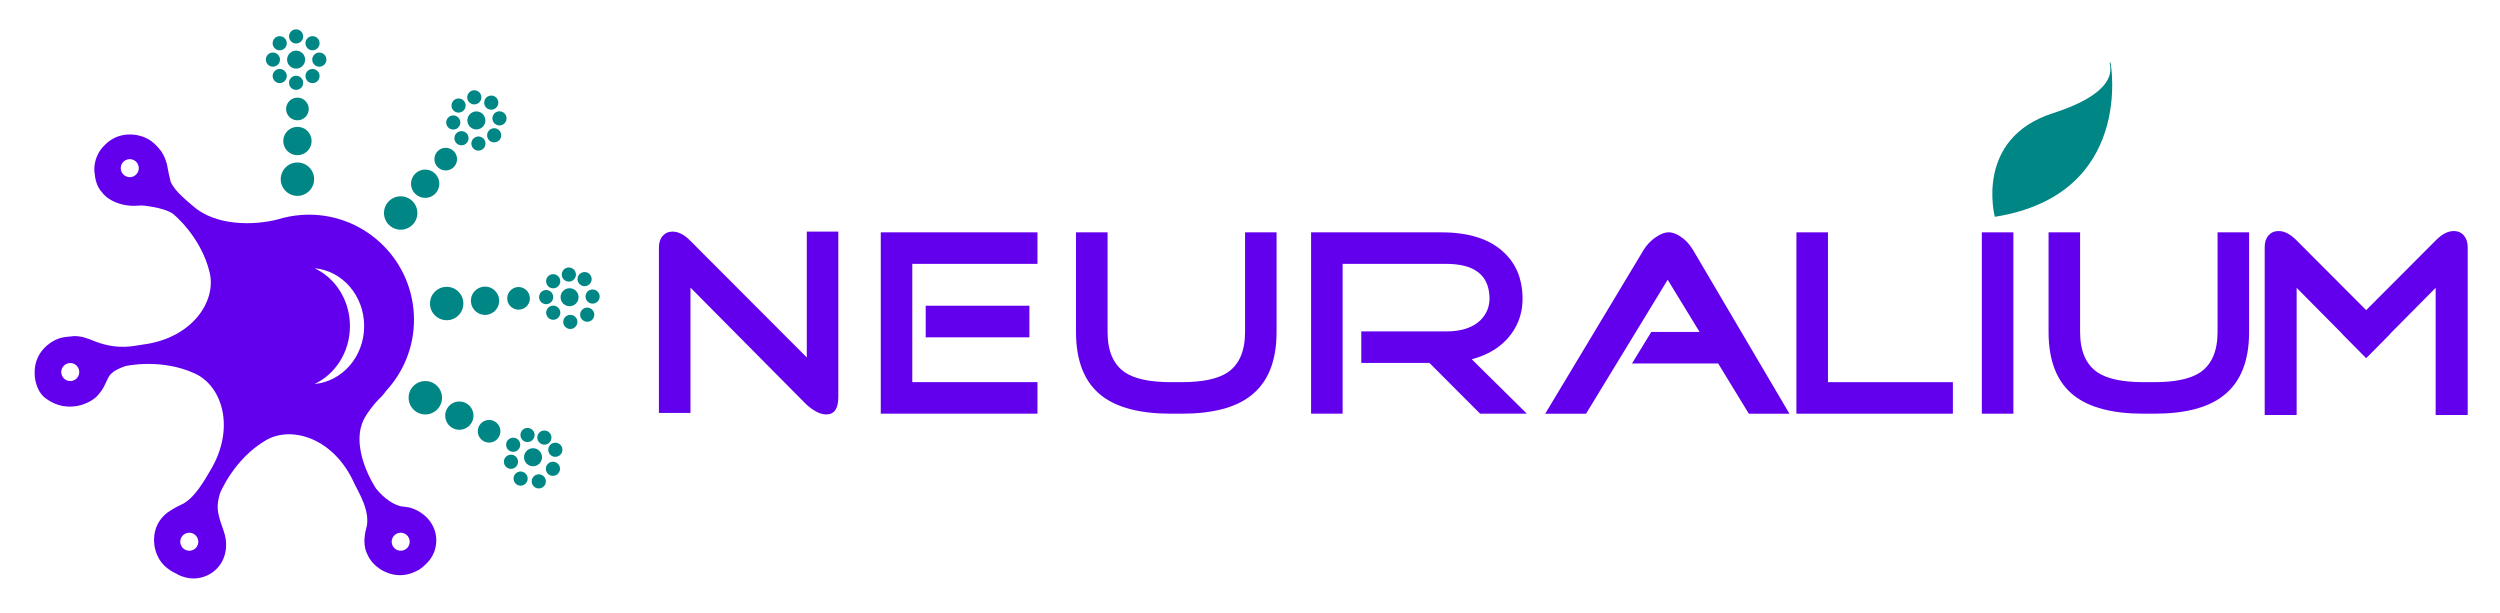 <?xml version="1.0" encoding="utf-8"?>
<!-- Generator: Adobe Illustrator 15.0.0, SVG Export Plug-In  -->
<!DOCTYPE svg PUBLIC "-//W3C//DTD SVG 1.1//EN" "http://www.w3.org/Graphics/SVG/1.1/DTD/svg11.dtd">
<svg version="1.1"
	 xmlns="http://www.w3.org/2000/svg" xmlns:xlink="http://www.w3.org/1999/xlink" xmlns:a="http://ns.adobe.com/AdobeSVGViewerExtensions/3.0/"
	 x="0px" y="0px" width="253px" height="62px" viewBox="-3.504 -2.97 253 62"
	 enable-background="new -3.504 -2.97 253 62" xml:space="preserve">
<defs>
</defs>
<path fill="#6200EE" d="M78.09,37.953L66.372,26.137v12.684h-3.194V22.076
	c0-0.495,0.127-0.885,0.384-1.173c0.257-0.29,0.588-0.435,0.998-0.435
	c0.592,0,1.2,0.315,1.812,0.944l11.77,11.791v-12.734h3.191v16.744
	c0,1.172-0.407,1.758-1.219,1.758C79.51,38.97,78.837,38.632,78.09,37.953z"/>
<path fill="#6200EE" d="M88.82,35.705h12.668v3.19H85.63V20.543h15.858v3.192H88.82
	V35.705z M100.671,27.973v3.194H90.176v-3.194H100.671z"/>
<path fill="#6200EE" d="M116.086,38.895h-1.101c-3.099,0-5.429-0.603-6.996-1.81
	c-1.734-1.346-2.602-3.498-2.602-6.461v-10.082h3.195v10.08
	c0,1.943,0.592,3.312,1.783,4.111c0.988,0.646,2.533,0.971,4.621,0.971h1.101
	c2.093,0,3.631-0.324,4.623-0.971c1.192-0.799,1.785-2.168,1.785-4.111V20.543
	h3.19v10.082c0,2.963-0.875,5.115-2.626,6.461
	C121.507,38.292,119.182,38.895,116.086,38.895z"/>
<path fill="#6200EE" d="M214.508,38.895h-1.096c-3.097,0-5.432-0.603-6.998-1.81
	c-1.736-1.346-2.604-3.498-2.604-6.461v-10.082h3.191v10.08
	c0,1.943,0.596,3.312,1.789,4.111c0.988,0.646,2.527,0.971,4.621,0.971h1.096
	c2.094,0,3.635-0.324,4.623-0.971c1.191-0.799,1.783-2.168,1.783-4.111V20.543
	h3.193v10.082c0,2.963-0.874,5.115-2.625,6.461
	C219.932,38.292,217.608,38.895,214.508,38.895z"/>
<path fill="#6200EE" d="M151.014,38.895h-4.729l-5.131-5.135h-6.897v-3.192h8.601
	c1.499,0,2.643-0.366,3.428-1.1c0.683-0.669,0.998-1.485,0.944-2.459
	c-0.116-2.184-1.575-3.274-4.372-3.274h-10.488v15.16h-3.192V20.543h13.19
	c2.775,0,4.881,0.674,6.314,2.023c1.207,1.123,1.842,2.608,1.895,4.45
	c0.049,1.452-0.34,2.729-1.162,3.838c-0.915,1.229-2.239,2.073-3.977,2.534
	L151.014,38.895z"/>
<path fill="#6200EE" d="M170.372,33.81h-8.718l1.954-3.189h4.883l-3.226-5.283
	l-8.263,13.562h-4.133l9.961-16.577c0.322-0.524,0.738-0.954,1.246-1.295
	c0.449-0.305,0.836-0.468,1.18-0.482c0.373-0.037,0.789,0.093,1.248,0.381
	c0.531,0.339,0.973,0.809,1.327,1.402l9.758,16.57h-4.11L170.372,33.81z"/>
<path fill="#6200EE" d="M178.293,38.895V20.543h3.193v15.162h12.642v3.19H178.293z"/>
<path fill="#6200EE" d="M197.057,38.895V20.543h3.193v18.352H197.057z"/>
<path fill="#6200EE" d="M238.356,30.826l-9.438-9.457c-0.623-0.639-1.232-0.958-1.836-0.958
	c-0.415,0-0.752,0.147-1.013,0.44c-0.259,0.296-0.386,0.691-0.386,1.193v16.983
	h3.234V26.16l7.032,7.094L238.356,30.826z"/>
<path fill="#6200EE" d="M233.545,30.826l9.438-9.457c0.62-0.639,1.239-0.958,1.841-0.958
	c0.412,0,0.752,0.147,1.008,0.44c0.254,0.296,0.395,0.691,0.395,1.193v16.983
	h-3.243V26.16l-7.033,7.094L233.545,30.826z"/>
<path fill="#008685" d="M198.373,18.972c0,0-2.118-7.912,5.878-10.487
	c7.865-2.527,5.262-5.461,5.84-5.093l0,0
	C210.09,3.393,212.541,16.714,198.373,18.972"/>
<circle fill="#008685" cx="26.596" cy="11.301" r="1.434"/>
<path fill="#008685" d="M27.58,16.536c-0.757,0.545-1.813,0.371-2.357-0.386
	c-0.545-0.76-0.369-1.814,0.387-2.359c0.759-0.544,1.814-0.37,2.361,0.388
	C28.512,14.937,28.338,15.993,27.58,16.536z"/>
<path fill="#008685" d="M27.263,8.992c-0.512,0.367-1.23,0.25-1.599-0.267
	c-0.368-0.513-0.252-1.228,0.264-1.6c0.514-0.367,1.231-0.249,1.599,0.266
	C27.895,7.905,27.778,8.623,27.263,8.992z"/>
<circle fill="#008685" cx="26.461" cy="5.412" r="0.716"/>
<circle fill="#008685" cx="26.462" cy="0.716" r="0.716"/>
<path fill="#008685" d="M27.222,3.569c-0.28,0.418-0.848,0.533-1.265,0.252
	c-0.423-0.278-0.532-0.847-0.252-1.263c0.279-0.419,0.844-0.533,1.265-0.25
	C27.39,2.585,27.499,3.152,27.222,3.569z"/>
<circle fill="#008685" cx="24.114" cy="3.062" r="0.716"/>
<circle fill="#008685" cx="28.811" cy="3.064" r="0.716"/>
<circle fill="#008685" cx="24.802" cy="4.724" r="0.715"/>
<path fill="#008685" d="M28.263,2.107c-0.389,0.074-0.766-0.176-0.843-0.563
	c-0.077-0.389,0.174-0.766,0.564-0.841c0.386-0.08,0.763,0.174,0.84,0.562
	C28.904,1.654,28.651,2.029,28.263,2.107z"/>
<circle fill="#008685" cx="28.123" cy="4.726" r="0.715"/>
<path fill="#008685" d="M24.663,2.108c0.388,0.075,0.766-0.176,0.842-0.564
	c0.077-0.388-0.174-0.765-0.564-0.841c-0.386-0.078-0.765,0.174-0.84,0.562
	C24.02,1.654,24.274,2.031,24.663,2.108z"/>
<circle fill="#008685" cx="39.524" cy="15.623" r="1.434"/>
<circle fill="#008685" cx="37.045" cy="18.586" r="1.69"/>
<path fill="#008685" d="M41.518,14.278c-0.631-0.046-1.104-0.596-1.057-1.229
	c0.046-0.63,0.594-1.103,1.229-1.058c0.629,0.048,1.106,0.599,1.056,1.228
	C42.698,13.852,42.15,14.326,41.518,14.278z"/>
<circle fill="#008685" cx="43.198" cy="11.018" r="0.717"/>
<path fill="#008685" d="M46.413,8.104c-0.38,0.111-0.778-0.107-0.889-0.485
	c-0.11-0.382,0.105-0.778,0.487-0.89c0.377-0.114,0.776,0.106,0.886,0.487
	C47.011,7.595,46.792,7.993,46.413,8.104z"/>
<path fill="#008685" d="M44.964,10.091c-0.483,0.142-0.992-0.133-1.132-0.616
	c-0.146-0.487,0.135-0.992,0.617-1.133c0.483-0.142,0.989,0.134,1.131,0.619
	C45.723,9.444,45.443,9.951,44.964,10.091z"/>
<circle fill="#008685" cx="42.903" cy="7.712" r="0.716"/>
<path fill="#008685" d="M45.818,10.925c-0.108-0.379,0.107-0.778,0.488-0.889
	c0.379-0.113,0.775,0.106,0.886,0.486c0.115,0.378-0.105,0.776-0.485,0.887
	C46.328,11.524,45.931,11.305,45.818,10.925z"/>
<circle fill="#008685" cx="42.366" cy="9.426" r="0.715"/>
<path fill="#008685" d="M46.699,9.637c-0.346-0.19-0.474-0.623-0.285-0.971
	c0.19-0.349,0.626-0.476,0.974-0.285c0.345,0.186,0.473,0.623,0.283,0.971
	C47.484,9.702,47.047,9.826,46.699,9.637z"/>
<circle fill="#008685" cx="44.913" cy="11.558" r="0.716"/>
<path fill="#008685" d="M43.937,7.33c0.25,0.307,0.7,0.356,1.008,0.108
	c0.308-0.249,0.357-0.699,0.108-1.006c-0.246-0.309-0.699-0.358-1.006-0.108
	C43.734,6.571,43.689,7.022,43.937,7.33z"/>
<path fill="#008685" d="M44.465,28.364c-0.495-0.617-0.397-1.521,0.219-2.014
	c0.617-0.498,1.521-0.399,2.014,0.217c0.499,0.616,0.399,1.519-0.217,2.016
	C45.864,29.08,44.965,28.984,44.465,28.364z"/>
<path fill="#008685" d="M40.383,28.804c-0.583-0.725-0.469-1.789,0.258-2.373
	c0.728-0.585,1.791-0.472,2.375,0.255c0.585,0.726,0.469,1.792-0.255,2.378
	C42.034,29.648,40.968,29.533,40.383,28.804z"/>
<path fill="#008685" d="M48.078,27.941c-0.394-0.495-0.318-1.216,0.178-1.611
	c0.492-0.397,1.214-0.319,1.611,0.175c0.396,0.492,0.319,1.216-0.174,1.61
	C49.198,28.511,48.478,28.434,48.078,27.941z"/>
<path fill="#008685" d="M51.401,27.712c-0.341-0.2-0.452-0.64-0.25-0.981
	c0.2-0.34,0.638-0.453,0.979-0.252c0.343,0.201,0.452,0.641,0.255,0.98
	C52.181,27.801,51.742,27.913,51.401,27.712z"/>
<path fill="#008685" d="M52.119,29.294c-0.341-0.201-0.452-0.641-0.251-0.983
	c0.203-0.341,0.64-0.453,0.978-0.253c0.344,0.203,0.457,0.642,0.255,0.983
	C52.9,29.381,52.459,29.494,52.119,29.294z"/>
<circle fill="#008685" cx="54.212" cy="29.608" r="0.716"/>
<path fill="#008685" d="M55.559,29.492c-0.343-0.197-0.456-0.639-0.253-0.98
	c0.201-0.341,0.641-0.454,0.98-0.251c0.341,0.202,0.455,0.64,0.253,0.981
	C56.339,29.583,55.9,29.695,55.559,29.492z"/>
<path fill="#008685" d="M56.101,27.657c-0.336-0.201-0.451-0.64-0.251-0.982
	c0.202-0.339,0.641-0.451,0.981-0.25c0.342,0.199,0.453,0.638,0.252,0.98
	C56.882,27.746,56.443,27.858,56.101,27.657z"/>
<path fill="#008685" d="M55.295,25.895c-0.344-0.202-0.455-0.641-0.255-0.981
	c0.201-0.341,0.64-0.454,0.98-0.253c0.341,0.202,0.457,0.639,0.251,0.98
	C56.071,25.982,55.633,26.095,55.295,25.895z"/>
<path fill="#008685" d="M53.702,25.429c-0.345-0.202-0.456-0.639-0.254-0.98
	c0.199-0.34,0.64-0.453,0.98-0.251c0.34,0.2,0.454,0.639,0.254,0.979
	C54.48,25.518,54.042,25.631,53.702,25.429z"/>
<circle fill="#008685" cx="52.478" cy="25.491" r="0.717"/>
<circle fill="#008685" cx="54.137" cy="27.109" r="0.911"/>
<path fill="#008685" d="M41.559,39.265c-0.094-0.783,0.463-1.498,1.248-1.596
	c0.786-0.096,1.503,0.466,1.599,1.25c0.095,0.787-0.465,1.5-1.248,1.596
	C42.37,40.611,41.656,40.053,41.559,39.265z"/>
<circle fill="#008685" cx="39.537" cy="37.281" r="1.69"/>
<circle fill="#008685" cx="45.992" cy="40.674" r="1.146"/>
<path fill="#008685" d="M47.796,42.371c-0.184-0.35-0.049-0.783,0.302-0.965
	c0.349-0.186,0.785-0.049,0.965,0.303c0.186,0.352,0.05,0.781-0.3,0.966
	C48.413,42.858,47.979,42.722,47.796,42.371z"/>
<circle fill="#008685" cx="48.205" cy="43.76" r="0.717"/>
<path fill="#008685" d="M48.549,45.796c-0.184-0.354-0.049-0.783,0.3-0.966
	c0.353-0.184,0.785-0.047,0.967,0.303C50,45.484,49.865,45.916,49.512,46.099
	C49.164,46.284,48.732,46.146,48.549,45.796z"/>
<path fill="#008685" d="M50.387,46.078c-0.184-0.352-0.048-0.783,0.304-0.968
	c0.349-0.183,0.781-0.046,0.963,0.305c0.188,0.351,0.049,0.781-0.3,0.964
	C51.003,46.566,50.57,46.427,50.387,46.078z"/>
<path fill="#008685" d="M51.818,44.802c-0.182-0.348-0.047-0.779,0.304-0.965
	c0.349-0.183,0.783-0.047,0.965,0.306c0.186,0.348,0.048,0.78-0.303,0.964
	C52.435,45.291,52.002,45.155,51.818,44.802z"/>
<path fill="#008685" d="M52.061,42.882c-0.185-0.354-0.046-0.785,0.302-0.971
	c0.352-0.183,0.783-0.047,0.968,0.303c0.182,0.352,0.046,0.786-0.304,0.967
	C52.677,43.367,52.244,43.229,52.061,42.882z"/>
<circle fill="#008685" cx="51.587" cy="41.313" r="0.716"/>
<circle fill="#008685" cx="49.881" cy="41.052" r="0.716"/>
<circle fill="#008685" cx="50.437" cy="43.302" r="0.912"/>
<path fill="none" d="M28.33,24.172c2.105,0.985,3.581,3.236,3.581,5.857
	c0,2.622-1.476,4.873-3.581,5.858c2.81-0.254,5.019-2.777,5.019-5.858
	C33.349,26.949,31.14,24.427,28.33,24.172z"/>
<path fill="#6200EE" d="M13.401,13.724c0.004,0.003,0.004,0.003,0.002,0.013
	C13.43,13.842,13.382,13.598,13.401,13.724z"/>
<path fill="#6200EE" d="M38.743,48.705l-0.294-0.135c-0.017-0.016-0.404-0.164-0.589-0.195
	c-0.136-0.023-0.45-0.071-0.573-0.084l-0.007-0.001
	c-0.009,0.001-0.009,0.001-0.021,0.001c-0.791-0.053-1.943-0.844-2.709-1.82
	c0,0-2.994-4.426-0.968-7.462c1.029-1.542,1.467-1.675,1.935-2.35
	c-0.002-0.003-0.005-0.005-0.009-0.007c1.784-1.9,2.883-4.451,2.883-7.265
	c0-5.872-4.761-10.633-10.635-10.633c-0.908,0-1.789,0.12-2.63,0.333v-0.001
	c-0.008,0.002-0.015,0.004-0.023,0.006c-0.176,0.046-0.352,0.096-0.523,0.15
	c-2.291,0.591-6.205,0.712-8.544-1.354c-0.492-0.433-1.898-1.519-2.278-2.489
	c-0.241-1.09-0.127-0.526-0.169-0.732c-0.083-0.375-0.119-0.629-0.183-0.932
	c-0.007-0.028-0.105-0.407-0.121-0.423c-0.323-0.98-0.863-1.436-1.028-1.607
	c-0.006-0.008-0.018-0.011-0.021-0.02c-0.229-0.238-0.503-0.44-0.791-0.598
	c-0.021-0.006-0.033-0.018-0.054-0.026c-0.14-0.075-0.287-0.142-0.443-0.199
	c-0.019-0.008-0.038-0.014-0.054-0.017c-0.147-0.048-0.292-0.089-0.446-0.122
	c-0.016-0.004-0.035-0.009-0.056-0.011c-0.163-0.031-0.325-0.053-0.49-0.062
	c-0.032-0.002-0.068,0-0.103-0.005c-0.17-0.006-0.345-0.003-0.523,0.012
	c-0.829,0.08-1.536,0.434-2.091,0.968c-0.16,0.147-0.3,0.306-0.437,0.473
	c-0.015,0.006-0.039,0.048-0.046,0.057c-0.453,0.643-0.71,1.401-0.651,2.244
	c0.068,0.781,0.245,1.522,0.726,2.042c0.513,0.73,1.462,1.185,2.465,1.357
	c0,0,0.529,0.063,0.563,0.063c0.44,0.011,0.989-0.038,0.989-0.038
	c0.013-0.006,2.161,0.147,3.194,0.833c0,0,2.844,2.267,3.727,5.955
	c0.697,2.913-1.764,6.643-6.743,7.287c-0.913,0.119-2.41,0.575-4.719-0.264
	c-0.358-0.131-0.391-0.165-0.682-0.27c-0.006-0.006-0.689-0.232-0.711-0.229
	c-0.792-0.161-1.098-0.062-1.107-0.064c-0.046,0.006-0.664,0.053-0.928,0.113
	c-0.021,0-0.399,0.094-0.539,0.172c-0.049,0.021-0.096,0.035-0.145,0.057
	c-0.022,0.007-0.04,0.018-0.052,0.021c-0.137,0.07-0.269,0.148-0.403,0.23
	c-0.013,0.012-0.032,0.022-0.049,0.031c-0.135,0.096-0.267,0.195-0.393,0.303
	c-0.022,0.022-0.046,0.047-0.075,0.069c-0.125,0.116-0.245,0.239-0.359,0.372
	c-0.538,0.643-0.787,1.396-0.805,2.163c-0.011,0.217,0,0.431,0.023,0.645
	c-0.005,0.013,0.006,0.058,0.01,0.073c0.125,0.775,0.43,1.556,1.115,2.052
	c2.198,1.593,4.456,0.464,5.123-0.214c0.666-0.678,0.874-1.288,1.06-1.67
	c0.252-0.515,0.301-0.558,0.722-0.898c0.361-0.207,0.752-0.389,1.154-0.518
	c0,0,3.629-0.826,7.062,0.786c2.71,1.271,4.087,5.524,1.487,9.817
	c-0.477,0.788-1.584,2.87-2.961,3.445c-0.241,0.102-0.621,0.314-0.885,0.475
	c-0.008,0.002-0.21,0.129-0.21,0.136c-0.115,0.058-0.341,0.228-0.353,0.244
	c-0.277,0.225-0.511,0.476-0.697,0.762c-0.01,0.007-0.006,0.018-0.018,0.024
	c-0.183,0.273-0.319,0.586-0.414,0.901c0,0.021-0.006,0.036-0.011,0.056
	c-0.042,0.156-0.078,0.312-0.099,0.477c-0.004,0.02-0.004,0.04-0.006,0.057
	c-0.017,0.152-0.022,0.303-0.022,0.461c0,0.018,0,0.039,0,0.061
	c0.007,0.166,0.02,0.326,0.044,0.49c0.008,0.031,0.018,0.066,0.019,0.103
	c0.034,0.169,0.071,0.336,0.127,0.504c0.253,0.796,0.753,1.409,1.394,1.835
	c0.178,0.127,0.365,0.229,0.557,0.324c0.012,0.011,0.056,0.027,0.065,0.033
	c0.021,0.01,0.043,0.013,0.061,0.021c0.059,0.031,0.11,0.072,0.17,0.105
	c0.008,0.01,0.052,0.027,0.064,0.033c0.711,0.334,1.505,0.453,2.323,0.244
	c1.688-0.459,2.661-2.004,2.442-3.795l-0.085-0.465
	c0-0.023-0.222-0.76-0.432-1.311c-0.364-1.158-0.43-1.752-0.074-2.938
	c0,0,1.375-3.459,4.65-5.375c2.584-1.509,6.866-0.235,8.929,4.34
	c0.38,0.839,1.723,2.856,1.216,4.607c-0.116,0.406-0.157,0.715-0.172,1.023
	c-0.005,0.006-0.005,0.006,0,0.01c-0.02,0.13-0.026,0.91,0.232,1.438
	c0.002,0.01,0.012,0.015,0.012,0.026c0.123,0.306,0.3,0.597,0.505,0.853
	c0.014,0.013,0.025,0.026,0.041,0.041c0.102,0.123,0.214,0.242,0.336,0.352
	c0.013,0.016,0.031,0.027,0.044,0.037c0.119,0.102,0.237,0.189,0.369,0.279
	c0.011,0.011,0.027,0.023,0.049,0.035c0.137,0.088,0.276,0.167,0.429,0.241
	c0.029,0.013,0.061,0.024,0.094,0.041c0.155,0.07,0.317,0.133,0.488,0.185
	c0.798,0.238,1.589,0.176,2.3-0.109c0.205-0.076,0.395-0.174,0.581-0.275
	c0.017-0.002,0.054-0.031,0.068-0.036c0.217-0.142,0.416-0.312,0.603-0.493
	c0.385-0.347,0.707-0.771,0.906-1.297C41.036,51.241,40.333,49.552,38.743,48.705z
	 M9.888,14.922c-0.484,0.141-0.992-0.135-1.133-0.617
	C8.609,13.819,8.891,13.313,9.373,13.172c0.483-0.141,0.99,0.133,1.131,0.621
	C10.648,14.275,10.368,14.78,9.888,14.922z M3.865,35.556
	c-0.482,0.141-0.991-0.134-1.131-0.617c-0.147-0.485,0.135-0.991,0.617-1.133
	c0.483-0.141,0.99,0.135,1.131,0.621C4.625,34.91,4.345,35.414,3.865,35.556z
	 M15.911,52.727c-0.483,0.143-0.992-0.134-1.134-0.615
	c-0.145-0.486,0.135-0.992,0.617-1.133c0.484-0.141,0.99,0.134,1.132,0.62
	C16.671,52.083,16.391,52.587,15.911,52.727z M28.33,35.888
	c2.105-0.985,3.581-3.236,3.581-5.858c0-2.621-1.476-4.872-3.581-5.857
	c2.81,0.255,5.019,2.777,5.019,5.857C33.349,33.111,31.14,35.634,28.33,35.888z
	 M37.306,52.727c-0.483,0.143-0.992-0.134-1.132-0.615
	c-0.146-0.486,0.134-0.992,0.617-1.133s0.99,0.134,1.13,0.62
	C38.066,52.083,37.786,52.587,37.306,52.727z"/>
</svg>
